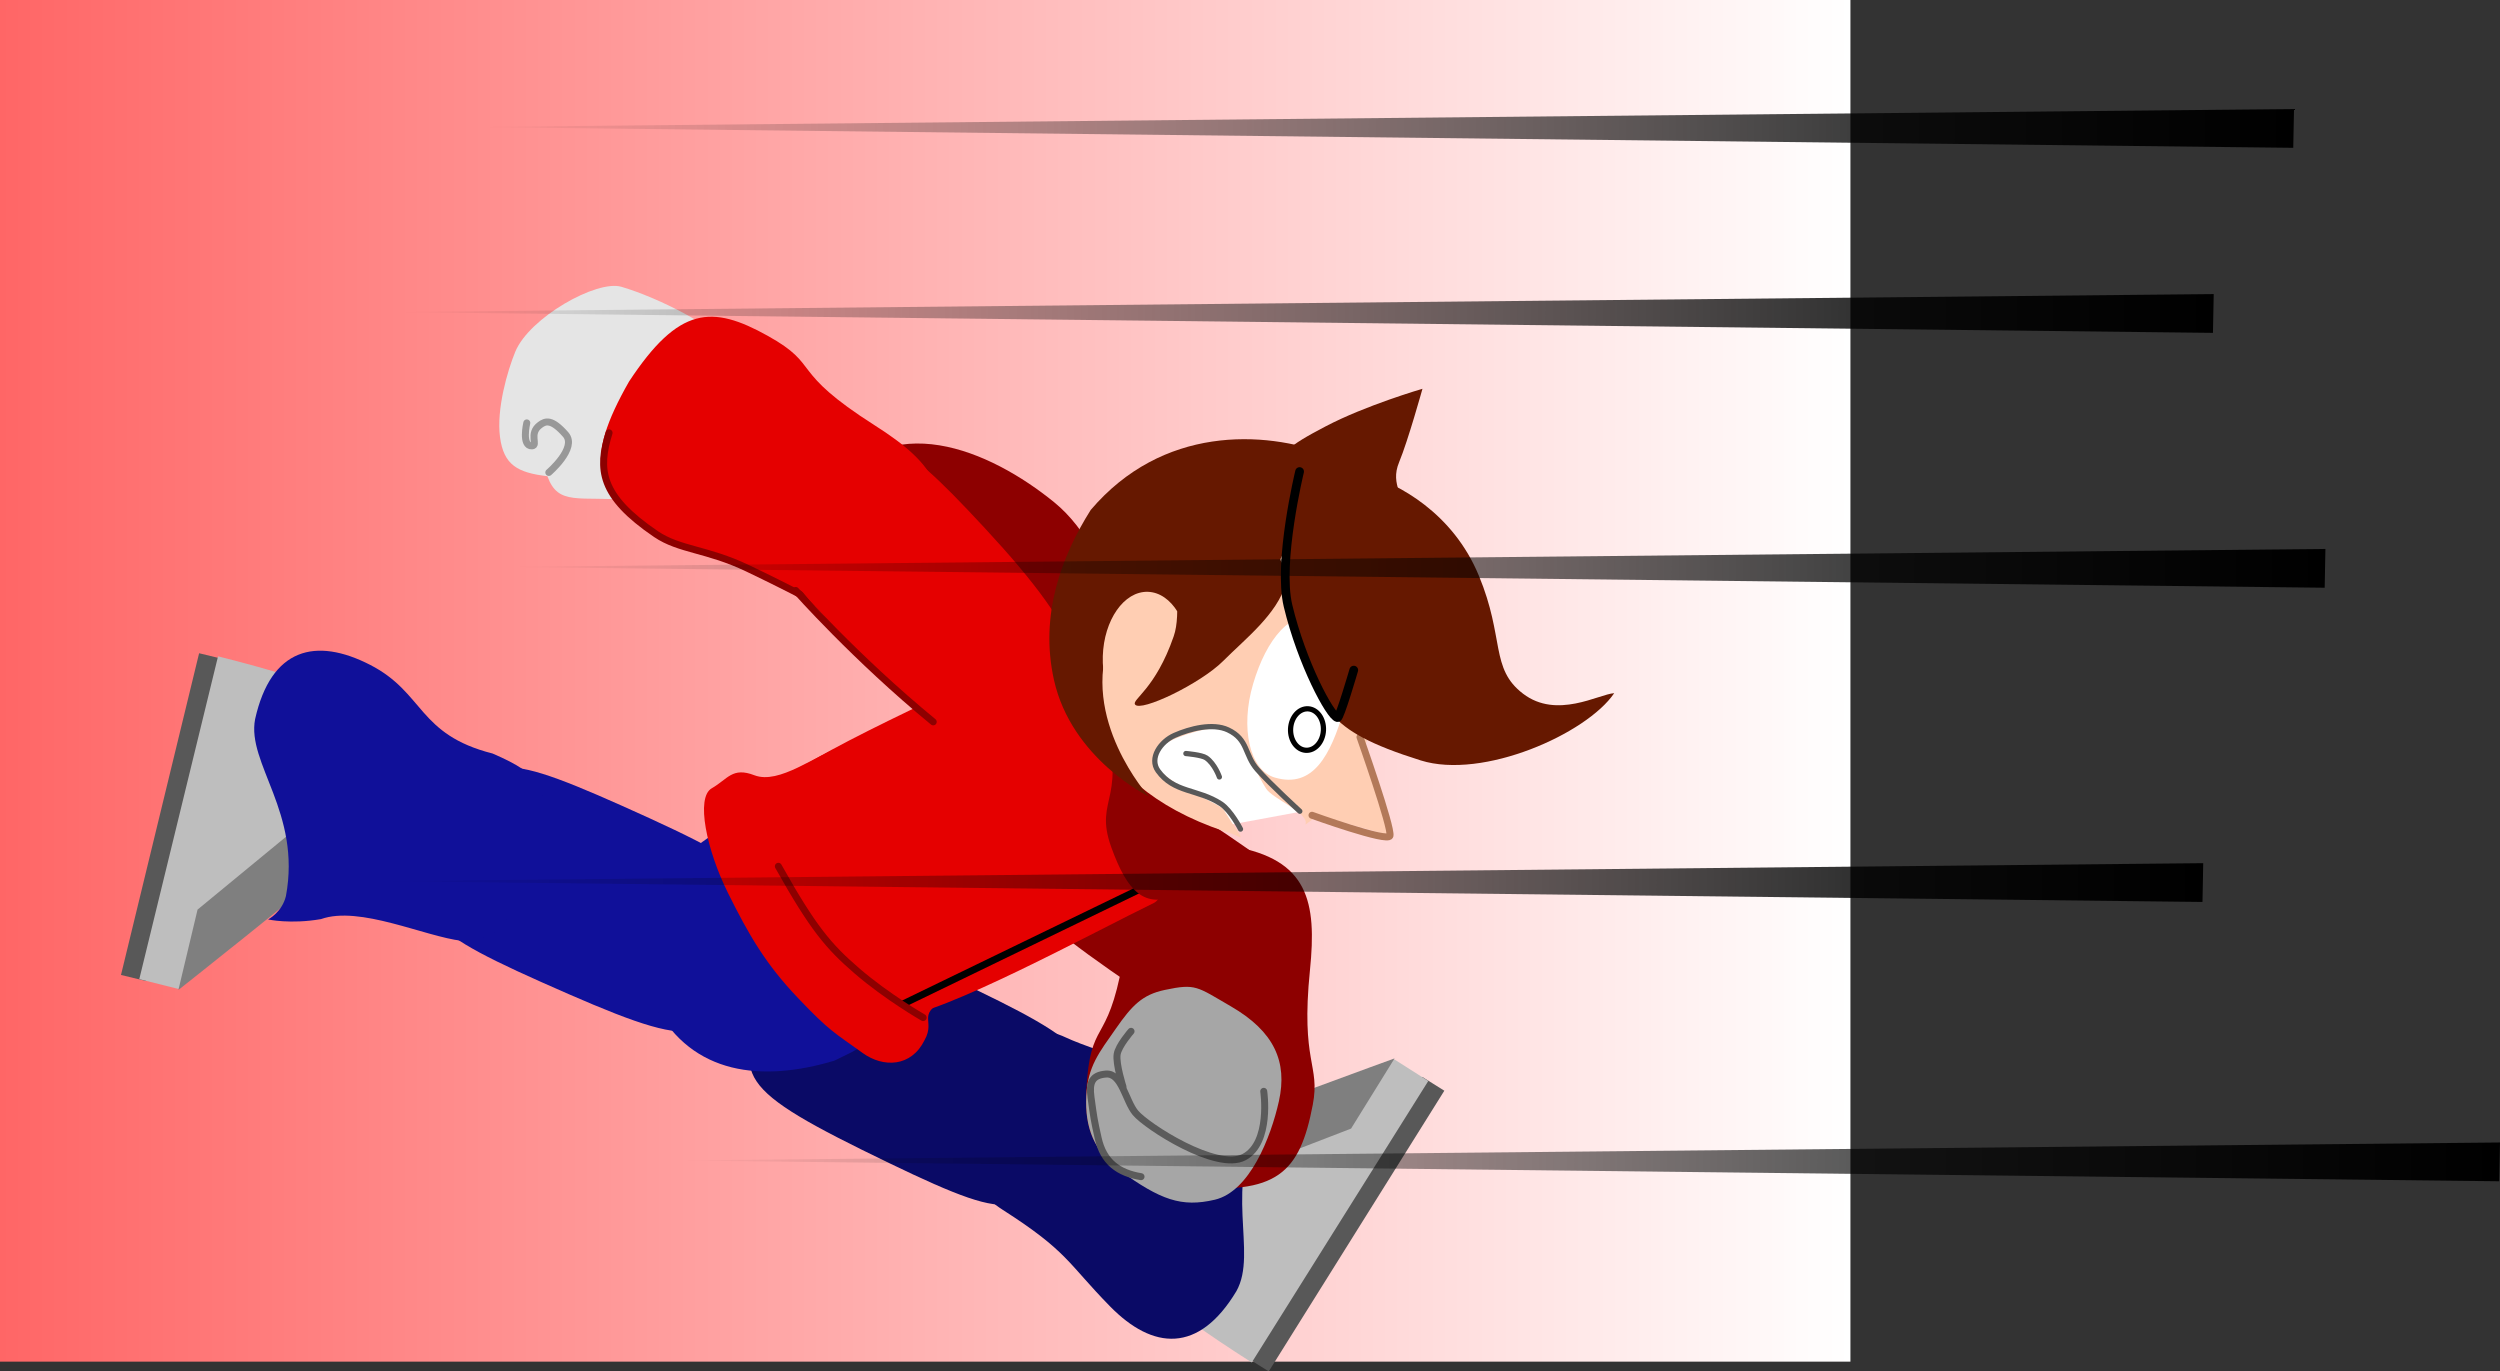 <svg version="1.1" xmlns="http://www.w3.org/2000/svg" xmlns:xlink="http://www.w3.org/1999/xlink" width="716.048" height="392.792" viewBox="0,0,716.048,392.792"><rect x="0" y="0" width="716.048" height="392.792" fill="#333333" stroke="none"/><defs><linearGradient x1="-15.5" y1="178.717" x2="514.5" y2="178.717" gradientUnits="userSpaceOnUse" id="color-1"><stop offset="0" stop-color="#ff6666"/><stop offset="1" stop-color="#ffffff"/></linearGradient><linearGradient x1="641.548" y1="14.945" x2="119.594" y2="14.214" gradientUnits="userSpaceOnUse" id="color-2"><stop offset="0" stop-color="#000000"/><stop offset="1" stop-color="#000000" stop-opacity="0"/></linearGradient><linearGradient x1="618.548" y1="67.945" x2="96.594" y2="67.214" gradientUnits="userSpaceOnUse" id="color-3"><stop offset="0" stop-color="#000000"/><stop offset="1" stop-color="#000000" stop-opacity="0"/></linearGradient><linearGradient x1="615.548" y1="230.945" x2="93.594" y2="230.214" gradientUnits="userSpaceOnUse" id="color-4"><stop offset="0" stop-color="#000000"/><stop offset="1" stop-color="#000000" stop-opacity="0"/></linearGradient><linearGradient x1="700.548" y1="310.945" x2="178.594" y2="310.214" gradientUnits="userSpaceOnUse" id="color-5"><stop offset="0" stop-color="#000000"/><stop offset="1" stop-color="#000000" stop-opacity="0"/></linearGradient><linearGradient x1="650.548" y1="140.945" x2="128.594" y2="140.214" gradientUnits="userSpaceOnUse" id="color-6"><stop offset="0" stop-color="#000000"/><stop offset="1" stop-color="#000000" stop-opacity="0"/></linearGradient></defs><g transform="translate(15.5,16.283)"><g data-paper-data="{&quot;isPaintingLayer&quot;:true}" fill-rule="nonzero" stroke-linejoin="miter" stroke-miterlimit="10" stroke-dasharray="" stroke-dashoffset="0" style="mix-blend-mode: normal"><path d="M-15.5,373.717v-390h530v390z" fill="url(#color-1)" stroke="none" stroke-width="NaN" stroke-linecap="butt"/><g><g stroke="none" stroke-width="0" stroke-linecap="butt"><g><path d="M347.895,376.508l-6.304,-3.943l50.288,-80.391l6.304,3.943z" data-paper-data="{&quot;origPos&quot;:null}" fill="#585858"/><path d="M393.588,293.329l-50.559,80.628c0,0 -29.686,-18.704 -31.176,-23.744c-1.575,-5.326 3.612,-15.194 8.347,-23.405c4.817,-8.354 7.077,-11.045 13.087,-18.585c2.543,-3.318 50.545,-21.099 50.545,-21.099z" data-paper-data="{&quot;origPos&quot;:null}" fill="#bebebe"/><path d="M383.931,286.86l-12.461,20.108l-51.4,19.821c0,0 11.466,-19.299 15.116,-21.454c3.47,-2.049 48.745,-18.476 48.745,-18.476z" data-paper-data="{&quot;origPos&quot;:null}" fill="#7f7f7f"/></g><path d="M288.343,309.494c-10.689,22.147 -10.397,26.065 -49.077,7.396c-45.069,-21.753 -45.051,-24.912 -34.123,-47.553c10.977,-22.742 14.393,-23.587 58.87,-2.156c38.161,18.388 34.566,21.106 24.331,42.313z" data-paper-data="{&quot;index&quot;:null,&quot;origRot&quot;:0}" fill="#0a0a66"/><path d="M338.766,293.236c8.806,1.316 14.412,4.682 14.412,4.682c0,0 -4.416,0.686 -6.947,4.737c-11.782,21.284 -1.284,39.618 -7.606,50.882c-10.764,17.916 -23.916,16.868 -36.18,4.357c-12.264,-12.512 -12.04,-15.691 -30.735,-27.652c-11.971,-7.659 -11.724,-17.873 -2.095,-33.334c8.57,-13.76 10.307,-20.629 19.996,-16.108c9.69,4.521 37.448,12.697 49.153,12.437z" data-paper-data="{&quot;index&quot;:null}" fill="#0a0a66"/></g><path d="M302.647,261.718c-35.415,-24.691 -41.407,-37.12 -31.889,-51.932c9.026,-14.047 24.097,-14.388 59.789,9.37c33.099,22.032 33.831,24.66 20.325,44.678c-12.932,19.169 -15.37,20.79 -48.225,-2.116z" data-paper-data="{&quot;origPos&quot;:null,&quot;index&quot;:null,&quot;origRot&quot;:0}" fill="#8d0000" stroke="none" stroke-width="0" stroke-linecap="butt"/><path d="M360.506,300.139c-3.713,19.481 -10.184,26.079 -36.583,23.373c-25.523,-4.277 -29.694,-12.832 -28.04,-30.987c1.619,-17.767 6.609,-9.1 11.045,-38.537c2.988,-19.828 8.785,-30.504 30.612,-27.856c21.691,3.705 24.148,15.842 22.16,35.427c-2.71,26.706 3.011,27.009 0.806,38.58z" data-paper-data="{&quot;index&quot;:null,&quot;origRot&quot;:0}" fill="#8d0000" stroke="none" stroke-width="0" stroke-linecap="butt"/><g stroke="none" stroke-width="0" stroke-linecap="butt"><path d="M41.529,170.816l7.226,1.755l-22.375,92.147l-7.226,-1.755z" data-paper-data="{&quot;origPos&quot;:null}" fill="#585858"/><path d="M24.394,264.16l22.558,-92.457c0,0 34.069,8.39 37.072,12.703c3.174,4.558 1.363,15.558 -0.541,24.843c-1.938,9.446 -3.234,12.713 -6.56,21.764c-1.368,3.95 -41.314,35.96 -41.314,35.96z" data-paper-data="{&quot;origPos&quot;:null}" fill="#bebebe"/><path d="M35.598,267.254l5.486,-23.011l42.528,-35.017c0,0 -4.796,21.93 -7.58,25.125c-2.647,3.039 -40.433,32.903 -40.433,32.903z" data-paper-data="{&quot;origPos&quot;:null}" fill="#7f7f7f"/></g><path d="M113.796,223.353c10.025,-22.456 9.616,-26.363 48.835,-8.854c45.697,20.401 45.773,23.559 35.524,46.516c-10.295,23.059 -13.685,24.005 -58.78,3.907c-38.691,-17.244 -35.179,-20.068 -25.58,-41.57z" data-paper-data="{&quot;index&quot;:null,&quot;origRot&quot;:0}" fill="#101099" stroke="none" stroke-width="0" stroke-linecap="butt"/><path d="M76.449,246.963c-8.771,1.528 -15.154,0.101 -15.154,0.101c0,0 3.975,-2.043 5.099,-6.686c4.47,-23.913 -11.273,-38.002 -8.826,-50.684c4.566,-20.396 17.377,-23.549 32.96,-15.542c15.583,8.007 13.547,19.931 35.06,25.387c14.154,6.136 17.021,10.097 12.758,27.805c-3.794,15.76 -10.942,27.087 -21.563,25.851c-10.621,-1.236 -29.309,-10.17 -40.335,-6.232z" data-paper-data="{&quot;index&quot;:null}" fill="#101099" stroke="none" stroke-width="0" stroke-linecap="butt"/><path d="M286.485,127.613c18.283,14.918 25.249,50.755 11.908,64.85c-13.341,14.095 -33.742,8.895 -52.025,-6.024c-18.283,-14.918 -41.809,-35.682 -24.78,-61.2c17.029,-25.518 46.614,-12.544 64.897,2.374z" data-paper-data="{&quot;origRot&quot;:0}" fill="#8d0000" stroke="none" stroke-width="0" stroke-linecap="butt"/><g><path d="M190.443,221.645c15.204,-9.664 11.427,-8.808 30.866,27.643c17.263,32.254 17.001,31.004 2.143,38.231c-20.719,6.212 -40.62,4.055 -51.167,-15.553c-12.532,-25.071 -0.095,-38.72 18.157,-50.322z" data-paper-data="{&quot;origPos&quot;:null}" fill="#101099" stroke="none" stroke-width="0" stroke-linecap="butt"/><g data-paper-data="{&quot;origPos&quot;:null}"><path d="M241.611,274.941c-10.23,0.202 -17.971,-16.353 -24.476,-29.771c-8.656,-17.858 -13.037,-29.927 -9.422,-36.476c3.857,-6.987 54.71,-29.471 73.816,-38.732c6.281,-3.044 15.884,-4.215 21.307,0.18c6.793,5.506 12.023,29.864 12.023,29.864c0,0 7.34,38.841 0.139,42.331c-16.558,8.026 -61.18,32.364 -73.387,32.604z" data-paper-data="{&quot;origPos&quot;:null}" fill="#e50000" stroke="none" stroke-width="0" stroke-linecap="butt"/><path d="M192.977,239.421c-6.101,-12.292 -9.259,-27.264 -4.626,-29.92c4.633,-2.656 5.881,-6.179 12.218,-3.738c7.112,2.739 17.48,-5.744 25.334,-8.414c6.518,-2.216 20.407,24.469 27.135,37.201c6.728,12.732 12.932,30.023 4.227,34.323c-11.393,5.627 -4.421,6.506 -7.971,12.795c-3.827,7.738 -11.851,7.867 -17.673,3.671c-8.194,-5.907 -9.396,-6.145 -18.595,-15.809c-9.199,-9.664 -13.959,-17.841 -20.049,-30.109z" data-paper-data="{&quot;origPos&quot;:null}" fill="#e50000" stroke="none" stroke-width="0" stroke-linecap="butt"/><path d="M314.336,236.767l-71.18,34.503" data-paper-data="{&quot;origPos&quot;:null}" fill="none" stroke="#000000" stroke-width="2" stroke-linecap="round"/><path d="M248.908,275.173c0,0 -10.259,-5.856 -18.995,-13.4c-8.106,-7 -12.526,-12.186 -22.479,-29.934" data-paper-data="{&quot;origPos&quot;:null}" fill="none" stroke="#8d0000" stroke-width="2" stroke-linecap="round"/></g><path d="M299.19,185.384c-3.851,-11.301 -24.707,-12.427 -24.194,-12.752c6.585,-4.163 24.788,-10.19 30.555,-4.788c5.821,5.452 11.166,6.6 19.577,37.995c5.467,19.576 4.79,30.719 -3.257,34.163c-9.607,4.113 -14.477,-0.924 -19.05,-13.539c-5.445,-15.022 5.913,-13.071 -3.631,-41.08z" data-paper-data="{&quot;origPos&quot;:null}" fill="#8d0000" stroke="none" stroke-width="0" stroke-linecap="butt"/></g><g><g><g data-paper-data="{&quot;origPos&quot;:null}"><path d="M127.709,108.884c-1.05,-8.027 2.157,-19.029 4.369,-24.404c4.045,-9.829 23.38,-20.685 30.394,-18.623c11.025,3.241 26.737,11.539 29.965,16.278c4.32,6.343 1.697,15.867 -2.628,24.625c-4.899,9.92 -12.991,20.199 -24.295,20.189c-15.325,-1.211 -21.095,1.783 -24.229,-6.834c-8.554,-1.024 -12.526,-3.205 -13.575,-11.232z" data-paper-data="{&quot;origPos&quot;:null}" fill="#e5e5e5" stroke="none" stroke-width="0" stroke-linecap="butt"/><path d="M135.383,104.846c0,0 -1.575,6.751 1.486,6.58c1.892,-0.105 -1.093,-3.502 2.309,-6.002c1.527,-1.122 3.287,-1.856 7.33,2.751c3.379,3.85 -4.82,10.864 -4.82,10.864" data-paper-data="{&quot;origPos&quot;:null}" fill="none" stroke="#989898" stroke-width="2" stroke-linecap="round"/></g><g data-paper-data="{&quot;origPos&quot;:null,&quot;origRot&quot;:0}"><path d="M171.23,135.889c-16.305,-11.288 -19.716,-19.878 -6.544,-42.916c14.253,-21.601 23.764,-21.948 39.692,-13.079c15.587,8.68 5.642,9.73 30.756,25.713c16.916,10.766 24.327,20.392 13.062,39.274c-12.177,18.329 -24.268,15.657 -41.368,5.904c-23.317,-13.299 -25.912,-8.192 -35.597,-14.897z" data-paper-data="{&quot;index&quot;:null,&quot;origPos&quot;:null}" fill="#e50000" stroke="none" stroke-width="0" stroke-linecap="butt"/><path d="M225.333,160.422c-4.265,-2.694 -14.147,-7.934 -26.741,-13.951c-11.571,-5.527 -19.489,-5.225 -26.181,-9.765c-16.171,-10.969 -16.67,-18.64 -13.462,-29.015" data-paper-data="{&quot;origPos&quot;:null}" fill="none" stroke="#8d0000" stroke-width="2" stroke-linecap="round"/></g></g><g data-paper-data="{&quot;origPos&quot;:null,&quot;origRot&quot;:0}"><path d="M266.547,134.957c29.365,31.647 32.582,45.065 20.137,57.518c-11.803,11.811 -26.603,8.944 -56.437,-21.85c-27.666,-28.557 -27.824,-31.28 -10.376,-47.975c16.707,-15.986 19.434,-17.053 46.677,12.307z" data-paper-data="{&quot;origPos&quot;:null,&quot;index&quot;:null}" fill="#e50000" stroke="none" stroke-width="0" stroke-linecap="butt"/><path d="M251.792,190.474c-22.325,-18.329 -39.376,-37.631 -39.376,-37.631" data-paper-data="{&quot;origPos&quot;:null}" fill="none" stroke="#8d0000" stroke-width="2" stroke-linecap="round"/></g></g><path d="M306.65,199.53l32.194,-18.761l23.615,34.419l-27.549,5.093z" data-paper-data="{&quot;origPos&quot;:null}" fill="#ffffff" stroke="none" stroke-width="0" stroke-linecap="butt"/><g data-paper-data="{&quot;origPos&quot;:null,&quot;origRot&quot;:0}"><g data-paper-data="{&quot;origPos&quot;:null}"><path d="M352.802,122.751c26.625,7.864 37.537,29.155 24.524,69.088c-5.914,19.717 -14.321,24.574 -18.944,28.08c1.338,-3.301 -9.307,-7.313 -11.233,-10.309c-5.776,-8.989 -6.53,-20.072 -19.956,-16.394c-30.291,8.297 5.971,19.508 7.75,22.36c6.973,11.177 6.072,7.777 0.236,6.245c-41.082,-13.779 -46.067,-44.537 -40.096,-64.089c10.011,-32.83 31.094,-42.845 57.719,-34.981z" data-paper-data="{&quot;origPos&quot;:null}" fill="#ffceb3" stroke="none" stroke-width="0" stroke-linecap="butt"/><g data-paper-data="{&quot;origPos&quot;:null}"><path d="M359.4,216.562l13.88,-22.725l10.001,29.365z" data-paper-data="{&quot;origPos&quot;:null}" fill="#ffceb3" stroke="none" stroke-width="0" stroke-linecap="butt"/><path d="M374.022,194.828c0,0 9.222,26.035 8.587,28.287c-0.571,1.972 -22.327,-5.89 -22.327,-5.89" data-paper-data="{&quot;origPos&quot;:null}" fill="none" stroke="#b37959" stroke-width="2" stroke-linecap="round"/></g><path d="M369.368,187.236c-3.754,12.708 -8.735,22.438 -19.769,19.179c-7.164,-2.116 -9.929,-14.134 -6.176,-26.842c3.754,-12.708 10.884,-21.803 19.769,-19.179c8.885,2.624 9.929,14.134 6.176,26.842z" data-paper-data="{&quot;origPos&quot;:null}" fill="#ffffff" stroke="none" stroke-width="0" stroke-linecap="butt"/></g><path d="M341.758,164.843c0,0 -27.617,-14.722 -39.105,1.497c-9.163,23.171 10.863,45.489 10.863,45.489c0,0 -22.092,-10.687 -27.142,-33.38c-4.148,-18.64 2.145,-35.366 10.527,-48.668c20.487,-24.095 49.6,-22.864 68.028,-15.848c-0.267,0.195 -23.17,50.911 -23.17,50.911z" data-paper-data="{&quot;origPos&quot;:null}" fill="#661800" stroke="none" stroke-width="0" stroke-linecap="butt"/><path d="M391.921,95.07c0,0 -4.138,14.888 -6.676,20.993c-2.867,6.897 2.322,9.556 0.382,16.124c-3.286,11.125 -40.48,-0.439 -37.873,-9.727c2.473,-8.81 5.902,-11.079 16.374,-16.592c11.51,-6.06 27.793,-10.798 27.793,-10.798z" data-paper-data="{&quot;origPos&quot;:null}" fill="#661800" stroke="none" stroke-width="0" stroke-linecap="butt"/><path d="M325.024,172.418c-0.315,10.394 -6.091,18.653 -12.901,18.447c-6.81,-0.206 -12.075,-8.8 -11.76,-19.195c0.315,-10.394 6.091,-18.653 12.901,-18.447c6.81,0.206 12.075,8.8 11.76,19.195z" data-paper-data="{&quot;origPos&quot;:null,&quot;origRot&quot;:0}" fill="#ffceb3" stroke="none" stroke-width="0" stroke-linecap="butt"/><path d="M322.139,141.905c1.892,-6.407 9.782,-9.206 16.189,-7.314c6.407,1.892 16.346,9.958 14.454,16.365c-2.584,8.75 -11.489,15.615 -17.936,22.071c-6.526,6.535 -23.689,14.736 -25.246,12.471c-0.983,-1.431 5.84,-4.403 11.054,-19.482c2.409,-6.799 -0.407,-17.704 1.485,-24.11z" data-paper-data="{&quot;origPos&quot;:null}" fill="#661800" stroke="none" stroke-width="0" stroke-linecap="butt"/><path d="M420.736,182.409c9.682,7.396 21.702,0.111 26.109,-0.153c-7.888,11.613 -37.601,24.852 -55.425,19.259c-29.155,-9.149 -26.671,-15.339 -35.46,-32.309c-7.354,-19.027 -1.368,-41.878 -1.368,-41.878c0,0 2.749,-13.228 20.919,-7.862c9.612,2.839 25.122,11.194 32.554,29.107c7.447,17.951 3.201,26.602 12.671,33.836z" data-paper-data="{&quot;origPos&quot;:null}" fill="#661800" stroke="none" stroke-width="0" stroke-linecap="butt"/><path d="M372.242,175.649c0,0 -4.005,13.745 -4.651,13.608c-2.097,-0.445 -10.226,-15.577 -14.173,-32.013c-2.994,-12.467 3.311,-38.467 3.311,-38.467" data-paper-data="{&quot;origPos&quot;:null}" fill="none" stroke="#000000" stroke-width="2.5" stroke-linecap="round"/></g><path d="M354.15,192.443c0.162,-3.281 2.399,-5.838 4.997,-5.709c2.598,0.128 4.572,2.892 4.411,6.173c-0.162,3.281 -2.399,5.838 -4.997,5.709c-2.598,-0.128 -4.572,-2.892 -4.411,-6.173z" data-paper-data="{&quot;origPos&quot;:null}" fill="none" stroke="#000000" stroke-width="1.5" stroke-linecap="butt"/><path d="M339.808,221.189c0,0 -2.736,-5.349 -5.626,-7.239c-6.583,-4.305 -13.422,-3.082 -18.012,-9.469c-2.584,-3.595 0.717,-8.363 4.769,-10.145c4.409,-1.939 10.923,-3.61 15.285,-1.567c5.83,2.731 4.655,7.119 8.396,11.357c3.741,4.238 12.173,11.945 12.173,11.945" data-paper-data="{&quot;origPos&quot;:null}" fill="none" stroke="#585858" stroke-width="1.5" stroke-linecap="round"/><path d="M324.162,199.543c0,0 4.567,0.369 5.825,1.249c2.487,1.74 3.77,5.464 3.77,5.464" data-paper-data="{&quot;origPos&quot;:null}" fill="none" stroke="#585858" stroke-width="1.5" stroke-linecap="round"/><path d="M305.286,319.011c-7.342,-5.289 -10.12,-12.373 -9.653,-21.409c0.442,-8.552 3.688,-12.393 8.408,-19.183c4.721,-6.79 7.663,-9.808 14.077,-11.166c8.93,-1.891 9.157,-0.963 18.941,4.707c12.41,7.192 16.263,15.859 13.741,27.177c-2.298,10.312 -8.35,25.852 -18.361,28.203c-9.566,2.246 -15.512,0.056 -27.152,-8.329z" fill="#a6a6a6" stroke="none" stroke-width="0" stroke-linecap="butt"/><path d="M311.314,320.739c-6.513,-1.077 -10.76,-4.263 -12.263,-10.963c-1.211,-5.399 -1.293,-6.072 -2.067,-11.771c-0.568,-4.184 0.243,-6.324 4.254,-6.659c4.578,-0.382 5.61,7.655 8.468,11.097c3.242,3.904 23.34,16.828 31.134,12.686c7.793,-4.141 5.618,-18.837 5.618,-18.837" fill="#a6a6a6" stroke="#5b5b5b" stroke-width="2" stroke-linecap="round"/><path d="M306.14,294.97c0,0 -2.079,-6.468 -1.673,-9.256c0.358,-2.458 3.986,-6.607 3.986,-6.607" fill="none" stroke="#5b5b5b" stroke-width="2" stroke-linecap="round"/></g><path d="M641.548,14.945l-0.215,11.111l-521.854,-5.959z" fill="url(#color-2)" stroke="none" stroke-width="0.726" stroke-linecap="round"/><path d="M618.548,67.945l-0.215,11.111l-521.854,-5.959z" fill="url(#color-3)" stroke="none" stroke-width="0.726" stroke-linecap="round"/><path d="M615.548,230.945l-0.215,11.111l-521.854,-5.959z" fill="url(#color-4)" stroke="none" stroke-width="0.726" stroke-linecap="round"/><path d="M700.548,310.945l-0.215,11.111l-521.854,-5.959z" fill="url(#color-5)" stroke="none" stroke-width="0.726" stroke-linecap="round"/><path d="M650.548,140.945l-0.215,11.111l-521.854,-5.959z" fill="url(#color-6)" stroke="none" stroke-width="0.726" stroke-linecap="round"/></g></g></svg>